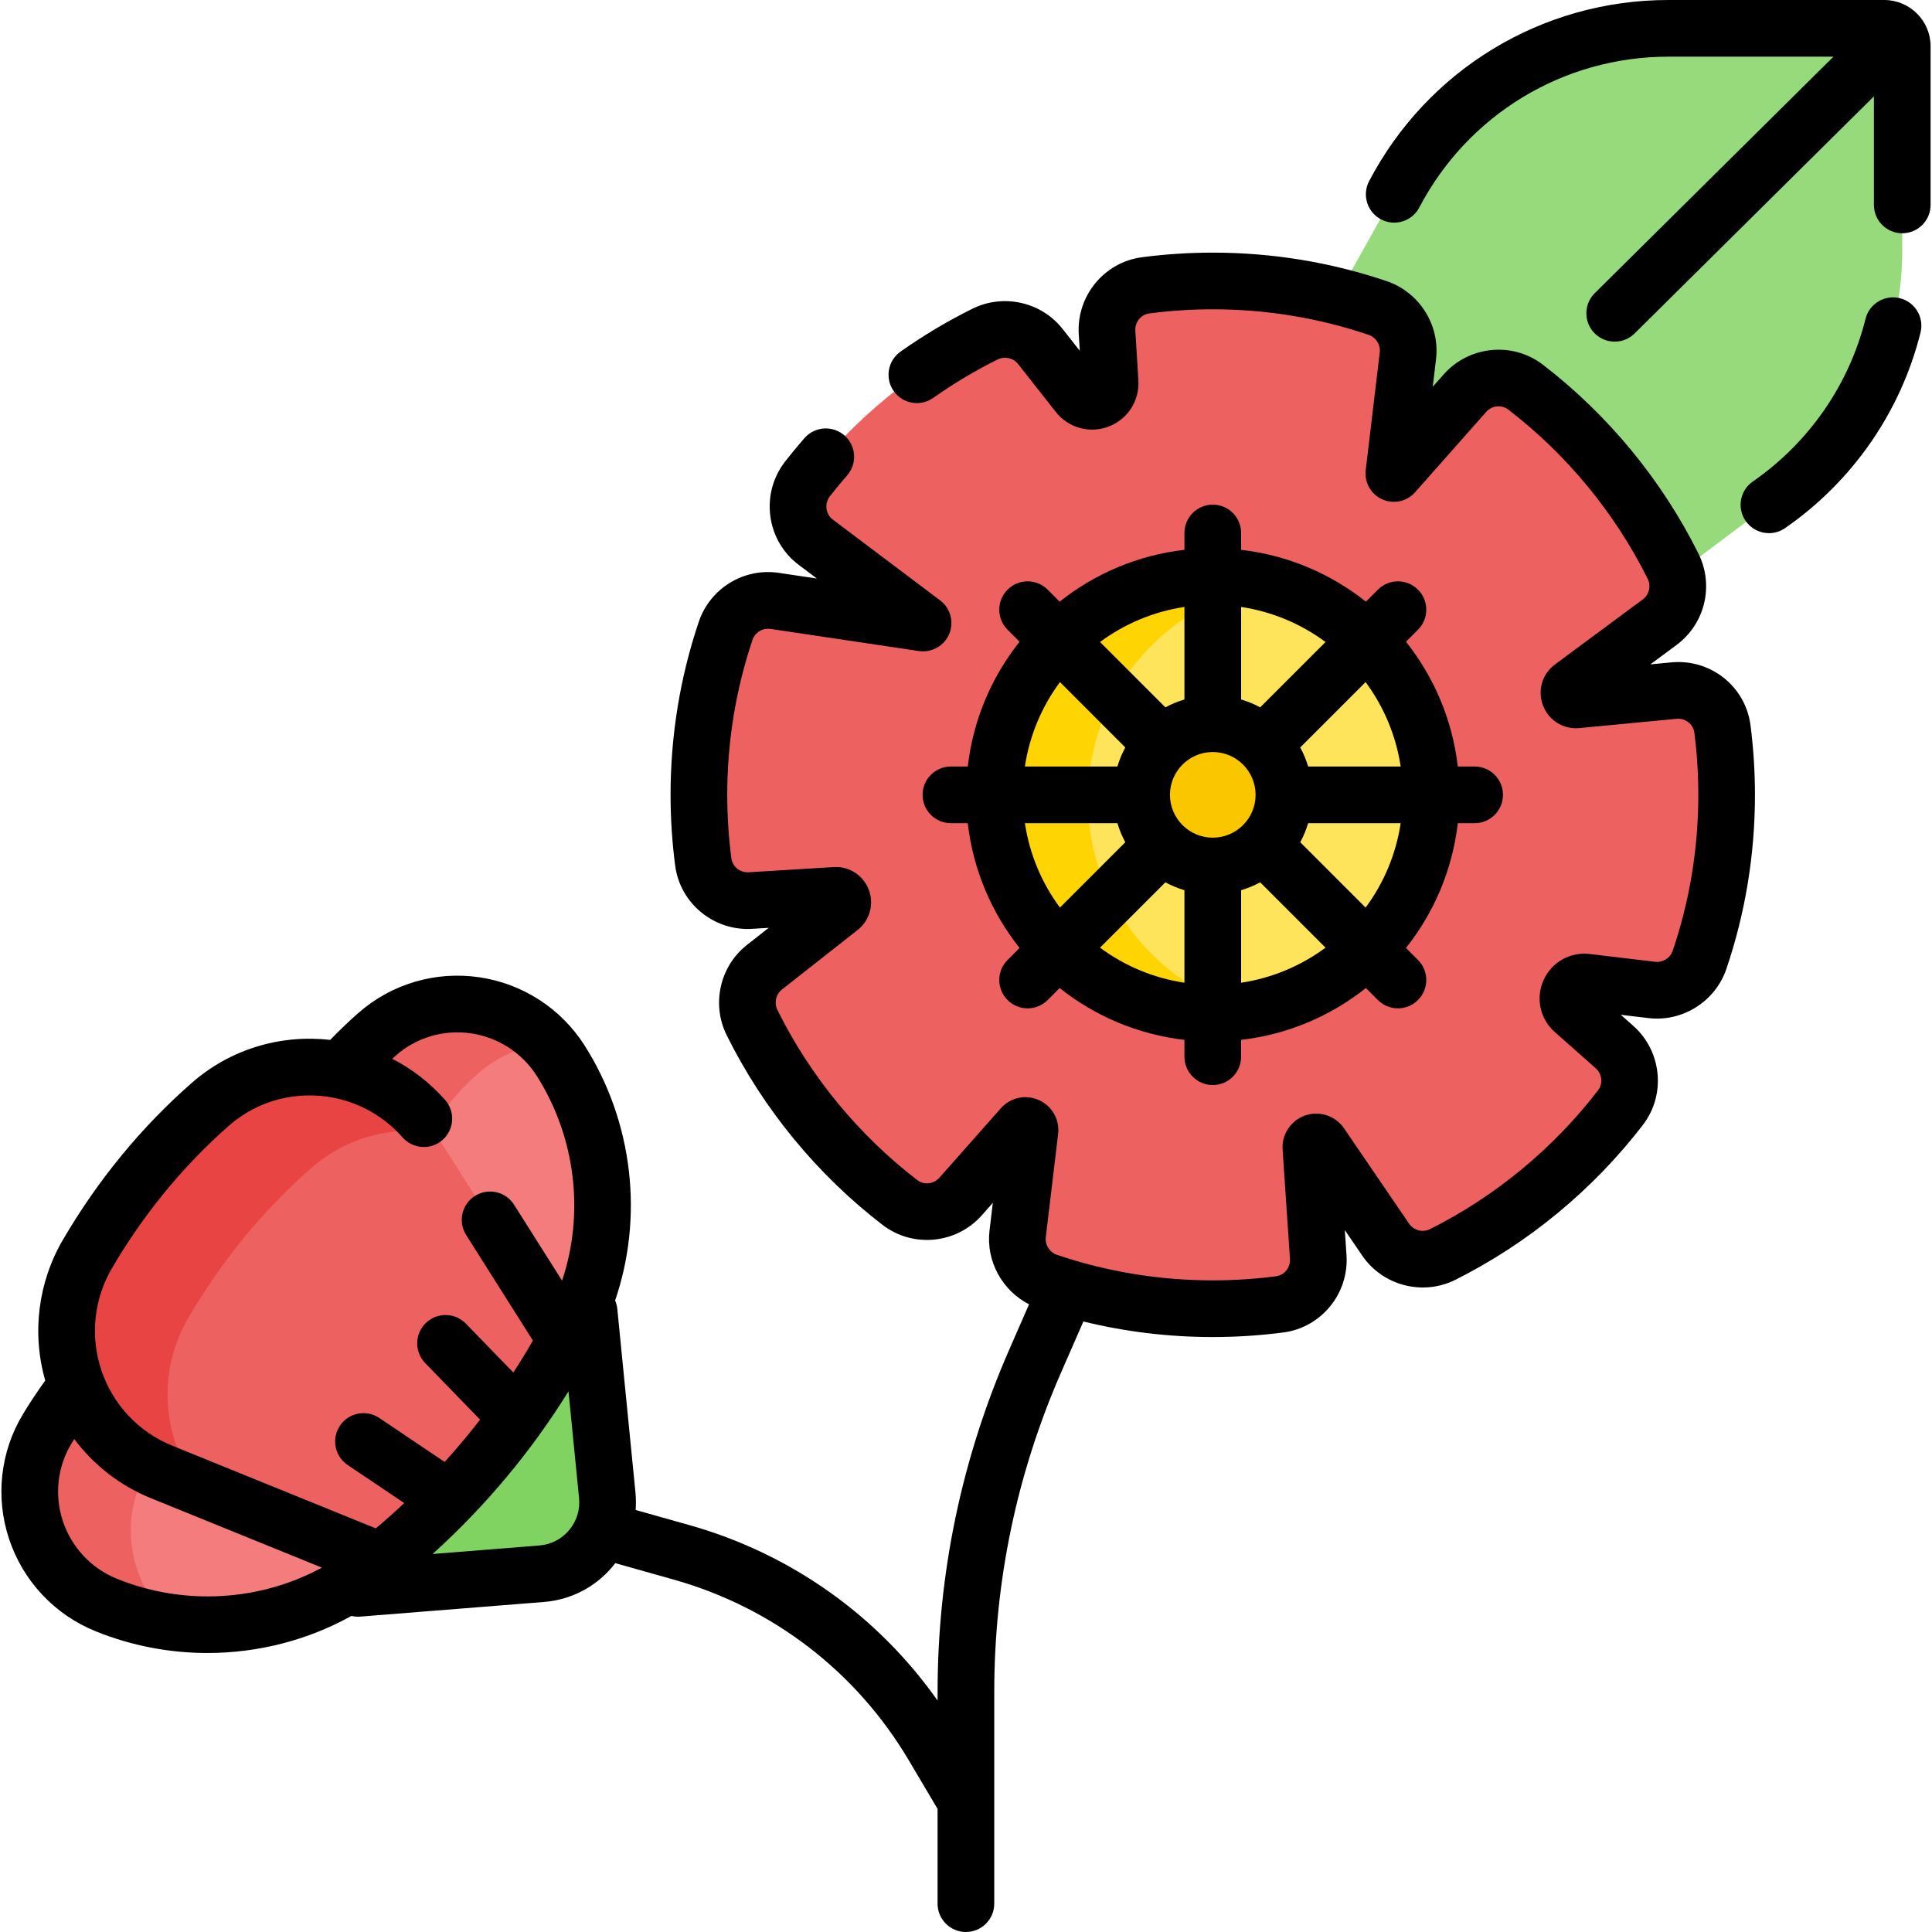 <svg id="Capa_1" enable-background="new 0 0 511.292 511.292" height="512" viewBox="0 0 511.292 511.292" width="512" xmlns="http://www.w3.org/2000/svg"><g><path d="m94.717 420.356 48.628-3.876c10.579-.843 18.406-10.205 17.362-20.766l-4.799-48.546-2.797-36.328-101.245 111.325z" fill="#80d261"/><path d="m100.781 413.103c-19.532 17.018-48.126 21.62-72.692 11.642-18.392-7.47-25.847-29.625-15.589-46.62 2.397-3.971 5.018-7.775 7.826-11.438l22.673-38.03 81.164 47.392z" fill="#f47c7c"/><path d="m149.753 354.529c13.38-22.261 12.892-51.272-1.312-73.733-10.61-16.777-33.735-20.191-48.644-7.084-3.416 3.003-6.632 6.19-9.686 9.529l-24.744 48.19 63.488 54.047z" fill="#f47c7c"/><g id="XMLID_126_"><g><path d="m307.228 215.589-20.88-16.57 82.62-147.6c13.68-26.1 41.02-43.92 72.53-43.92h57.17c2.62 0 4.75 2.13 4.75 4.76v54.04c0 27.89-13.96 52.52-35.28 67.3l-135.85 101.88z" fill="#97da7b"/></g></g><g><path d="m455.838 192.929c.73 5.7 1.11 11.52 1.11 17.42 0 15.26-2.52 29.93-7.15 43.63-1.81 5.32-7.07 8.67-12.65 8.01l-17.33-2.07c-4.24-.5-6.59 4.75-3.4 7.58l10.84 9.59c4.65 4.11 5.37 11.13 1.59 16.05-12.49 16.24-28.56 29.59-47.03 38.85-5.31 2.65-11.76.98-15.11-3.92l-17.22-25.25c-.81-1.18-2.67-.54-2.57.89l1.95 28.95c.42 6.2-4.03 11.73-10.19 12.53-5.8.76-11.72 1.15-17.72 1.15-15.26 0-29.94-2.51-43.63-7.15-5.32-1.8-8.68-7.06-8.01-12.64l3.26-27.33c.14-1.17-1.32-1.83-2.1-.94l-16.26 18.38c-4.11 4.64-11.13 5.36-16.05 1.58-16.42-12.62-29.87-28.9-39.15-47.62-2.49-5.05-1.15-11.15 3.27-14.63l20.04-15.77c1.41-1.11.55-3.38-1.25-3.27l-22.5 1.38c-6.17.38-11.65-4.06-12.46-10.19-.76-5.82-1.16-11.76-1.16-17.79 0-15.16 2.49-29.74 7.06-43.36 1.84-5.45 7.31-8.81 13-7.96l39.27 5.85-28.38-21.37c-5.33-4.01-6.26-11.59-2.15-16.84 12.52-16.01 28.55-29.15 46.93-38.25 5.04-2.5 11.14-1.16 14.62 3.27l9.99 12.69c2.88 3.66 8.77 1.42 8.48-3.23l-.81-13.17c-.37-6.18 4.06-11.66 10.2-12.46 5.82-.77 11.76-1.16 17.79-1.16 15.26 0 29.93 2.51 43.62 7.15 5.32 1.8 8.68 7.06 8.01 12.65l-3.71 31.15 18.81-21.27c4.11-4.64 11.13-5.36 16.05-1.58 16.35 12.56 29.75 28.75 39.02 47.37 2.57 5.16 1.08 11.41-3.54 14.84l-23.23 17.2c-1.52 1.12-.6 3.53 1.28 3.35l25.7-2.45c6.32-.61 12.06 3.87 12.87 10.16z" fill="#ee6161"/></g><circle cx="320.954" cy="210.35" fill="#fee45a" r="57.786"/><path d="m287.874 211.634c0-28.706 20.936-52.512 48.369-57.01-4.872-1.334-9.994-2.06-15.289-2.06-31.914 0-57.786 25.872-57.786 57.786s25.872 57.786 57.786 57.786c3.208 0 6.351-.273 9.417-.776-24.492-6.705-42.497-29.107-42.497-55.726z" fill="#fed402"/><circle cx="320.954" cy="210.35" fill="#fac600" r="18.832"/><path d="m92.12 341.791 20.557-40.036c3.279-6.386 7.68-12.137 13.025-16.93.281-.252.564-.503.848-.753 5.38-4.729 11.839-7.297 18.384-7.872-11.611-12.691-31.709-14.293-45.137-2.489-3.416 3.003-6.632 6.19-9.686 9.529l-24.744 48.19 63.488 54.047 5.322-7.882z" fill="#ee6161"/><path d="m39.252 388.486c2.397-3.971 5.018-7.775 7.826-11.438l20.347-34.128-24.427-14.263-22.673 38.03c-2.808 3.663-5.428 7.466-7.826 11.438-10.258 16.995-2.802 39.149 15.589 46.62 5.653 2.296 11.52 3.81 17.44 4.589-11.28-9.999-14.569-27.108-6.276-40.848z" fill="#ee6161"/><g id="XMLID_127_"><g><path d="m116.028 301.199 33.73 53.33c-12.39 22.78-28.73 42.29-48.98 58.57l-58.04-23.57c-22.75-9.24-31.99-36.5-19.58-57.69 8.83-15.07 19.64-28.31 32.54-39.62 18.5-16.21 47.18-11.81 60.33 8.98z" fill="#ee6161"/></g></g><path d="m49.883 348.696c8.83-15.07 19.64-28.31 32.54-39.62 9.383-8.221 21.398-11.131 32.664-9.3-13.538-19.552-41.321-23.387-59.388-7.557-12.9 11.31-23.71 24.55-32.54 39.62-12.41 21.19-3.17 48.45 19.58 57.69l9.891 4.017c-9.535-12.502-11.364-30.136-2.747-44.85z" fill="#e94444"/><g><path d="m442.26 175.298-5.511.526 6.927-5.129c7.557-5.595 9.994-15.776 5.797-24.208-9.672-19.431-23.905-36.712-41.162-49.976-8.002-6.15-19.529-5.023-26.238 2.563l-2.908 3.287.872-7.319c1.076-9.034-4.413-17.714-13.052-20.638-14.791-5.008-30.278-7.547-46.031-7.547-6.26 0-12.572.412-18.761 1.223-9.986 1.31-17.325 10.251-16.707 20.358l.27 4.39-4.55-5.78c-5.632-7.155-15.661-9.404-23.848-5.351-6.551 3.243-12.955 7.063-19.037 11.354-3.384 2.388-4.192 7.068-1.804 10.452 2.387 3.384 7.066 4.192 10.452 1.805 5.45-3.846 11.186-7.268 17.045-10.168 1.867-.923 4.138-.425 5.404 1.185l9.987 12.689c3.333 4.234 8.954 5.793 13.99 3.874 5.036-1.918 8.198-6.821 7.869-12.2l-.807-13.167c-.14-2.272 1.479-4.279 3.684-4.568 5.545-.727 11.201-1.096 16.812-1.096 14.114 0 27.982 2.272 41.222 6.755 1.961.664 3.209 2.622 2.967 4.655l-3.713 31.156c-.389 3.258 1.386 6.39 4.379 7.731 2.992 1.34 6.511.584 8.686-1.875l18.813-21.267c1.511-1.708 4.088-1.974 5.864-.607 15.46 11.882 28.211 27.362 36.874 44.766.95 1.91.405 4.209-1.295 5.469l-23.229 17.2c-3.419 2.533-4.691 6.905-3.167 10.878 1.525 3.973 5.394 6.362 9.631 5.965l25.701-2.453c2.301-.225 4.423 1.417 4.71 3.653.697 5.432 1.051 10.972 1.051 16.466 0 14.111-2.272 27.979-6.756 41.222-.663 1.961-2.639 3.207-4.654 2.966l-17.332-2.065c-5.178-.617-10.083 2.164-12.215 6.919s-.941 10.27 2.961 13.723l10.84 9.589c1.707 1.51 1.975 4.085.608 5.863-11.805 15.36-27.174 28.056-44.443 36.713-1.939.971-4.325.353-5.549-1.441l-17.224-25.241c-2.26-3.312-6.482-4.71-10.272-3.4-3.79 1.311-6.248 5.02-5.979 9.02l1.95 28.942c.154 2.287-1.462 4.305-3.678 4.594-5.526.722-11.162 1.087-16.751 1.087-14.113 0-27.981-2.272-41.221-6.755-1.962-.664-3.21-2.622-2.968-4.655l3.257-27.327c.453-3.802-1.591-7.408-5.085-8.973-3.49-1.566-7.545-.691-10.078 2.176l-16.258 18.378c-1.512 1.708-4.088 1.973-5.864.608-15.532-11.937-28.324-27.499-36.993-45.005-.923-1.864-.425-4.137 1.186-5.404l20.035-15.769c3.225-2.538 4.41-6.821 2.949-10.656s-5.194-6.253-9.291-5.993l-22.497 1.377c-2.299.126-4.279-1.48-4.568-3.685-.728-5.541-1.096-11.196-1.096-16.81 0-14.022 2.244-27.807 6.671-40.971.676-2.011 2.681-3.244 4.777-2.934l39.272 5.854c3.381.506 6.697-1.355 8.023-4.521 1.325-3.165.334-6.826-2.407-8.889l-28.384-21.369c-.93-.7-1.525-1.722-1.678-2.876-.158-1.197.172-2.389.928-3.356 1.435-1.835 2.956-3.674 4.522-5.466 2.727-3.119 2.408-7.856-.71-10.583-3.12-2.727-7.858-2.408-10.583.71-1.746 1.998-3.445 4.051-5.047 6.101-3.256 4.164-4.67 9.332-3.982 14.553.683 5.178 3.355 9.76 7.528 12.901l4.787 3.604-10.06-1.5c-9.282-1.387-18.211 4.079-21.206 12.991-4.945 14.707-7.453 30.1-7.453 45.75 0 6.264.411 12.576 1.223 18.761 1.31 9.987 10.247 17.324 20.357 16.706l4.392-.269-5.781 4.55c-7.154 5.631-9.404 15.661-5.35 23.848 9.679 19.545 23.958 36.918 41.294 50.242 8.001 6.148 19.526 5.025 26.239-2.563l2.907-3.286-.872 7.319c-.963 8.09 3.349 15.883 10.463 19.526l-5.258 12.021c-12.572 28.75-18.947 59.236-18.947 90.614v2.232c-15.917-22.567-38.956-38.914-65.79-46.465l-14.117-3.972c.114-1.529.104-3.078-.05-4.637l-4.8-48.545c-.079-.798-.283-1.554-.586-2.252 7.544-21.991 4.834-47.089-8.005-67.391-6.251-9.884-16.478-16.508-28.057-18.174-11.53-1.659-23.147 1.792-31.878 9.466-2.519 2.214-5.018 4.606-7.464 7.129-12.839-1.472-26.203 2.241-36.624 11.373-13.339 11.688-24.804 25.641-34.075 41.472-6.622 11.306-8.293 24.774-4.708 37.302-2.122 2.94-4.1 5.919-5.896 8.895-6.007 9.952-7.344 21.998-3.669 33.051 3.69 11.101 12.021 19.992 22.857 24.393 9.548 3.878 19.634 5.767 29.648 5.767 13.317-.001 26.492-3.36 38.082-9.81.552.13 1.124.206 1.712.206.199 0 .401-.008.604-.024l48.628-3.876c7.141-.569 13.604-3.909 18.198-9.404.239-.286.468-.578.693-.872l15.443 4.346c26.241 7.384 48.344 24.369 62.235 47.827l7.617 12.864v25.076c0 4.142 3.357 7.5 7.5 7.5s7.5-3.358 7.5-7.5v-55.973c0-29.296 5.952-57.761 17.69-84.603l5.9-13.49c11.153 2.732 22.621 4.117 34.235 4.117 6.236 0 12.525-.408 18.693-1.213 10.051-1.313 17.387-10.308 16.702-20.477l-.446-6.62 4.613 6.761c5.437 7.968 16.038 10.718 24.661 6.396 19.282-9.667 36.438-23.838 49.614-40.982 6.15-8.002 5.024-19.528-2.563-26.239l-3.287-2.908 7.319.872c9.026 1.078 17.713-4.412 20.639-13.052 5.008-14.794 7.547-30.281 7.547-46.031 0-6.13-.395-12.313-1.173-18.375-1.322-10.35-10.566-17.67-21.008-16.677zm-412.634 160.336c8.456-14.439 18.892-27.147 31.018-37.771 7.826-6.858 18.086-9.231 27.637-7.349.222.056.446.099.671.134 6.583 1.44 12.792 4.914 17.583 10.358 2.736 3.109 7.477 3.411 10.585.674 3.109-2.737 3.411-7.476.675-10.585-4.061-4.613-8.827-8.244-13.988-10.898.315-.283.628-.577.943-.853 5.429-4.773 12.661-6.918 19.837-5.884 7.229 1.04 13.614 5.175 17.516 11.345 10.325 16.327 12.579 36.451 6.646 54.103l-12.702-20.086c-2.214-3.5-6.846-4.544-10.348-2.33-3.501 2.214-4.544 6.847-2.33 10.348l17.661 27.927c-1.651 2.875-3.383 5.693-5.177 8.465l-12.561-12.943c-2.885-2.973-7.634-3.044-10.605-.159s-3.043 7.633-.158 10.605l14.517 14.958c-2.972 3.856-6.096 7.592-9.366 11.205l-17.295-11.638c-3.437-2.313-8.098-1.402-10.41 2.035-2.313 3.437-1.401 8.097 2.035 10.409l14.972 10.075c-2.442 2.29-4.942 4.527-7.517 6.696l-53.905-21.896c-8.815-3.58-15.627-10.801-18.688-19.811-3.067-9.021-2.062-18.911 2.754-27.134zm1.285 82.162c-6.763-2.747-11.963-8.297-14.268-15.228-2.288-6.882-1.458-14.378 2.277-20.567.235-.389.487-.779.729-1.169 5.151 6.887 12.118 12.334 20.265 15.643l45.265 18.386c-16.292 8.873-36.432 10.18-54.268 2.935zm111.838-8.793-28.268 2.253c14.002-12.651 26.047-27.066 35.97-43.045l2.792 28.239c.306 3.087-.622 6.099-2.612 8.479-1.99 2.381-4.789 3.828-7.882 4.074z"/><path d="m251.654 202.85c-4.143 0-7.5 3.358-7.5 7.5s3.357 7.5 7.5 7.5h4.459c1.424 12.389 6.329 23.728 13.711 33.023l-3.176 3.176c-2.929 2.929-2.929 7.678 0 10.606 1.465 1.464 3.385 2.197 5.304 2.197s3.839-.732 5.304-2.197l3.175-3.175c9.295 7.382 20.634 12.287 33.023 13.712v4.458c0 4.142 3.357 7.5 7.5 7.5s7.5-3.358 7.5-7.5v-4.458c12.39-1.424 23.729-6.329 33.024-13.712l3.176 3.175c1.465 1.464 3.385 2.197 5.304 2.197s3.839-.732 5.304-2.197c2.929-2.929 2.929-7.678 0-10.606l-3.176-3.176c7.382-9.295 12.287-20.634 13.711-33.023h4.458c4.143 0 7.5-3.358 7.5-7.5s-3.357-7.5-7.5-7.5h-4.458c-1.424-12.389-6.329-23.728-13.711-33.023l3.176-3.176c2.929-2.929 2.929-7.677 0-10.606s-7.677-2.93-10.607 0l-3.176 3.175c-9.295-7.382-20.634-12.288-33.024-13.712v-4.458c0-4.142-3.357-7.5-7.5-7.5s-7.5 3.358-7.5 7.5v4.458c-12.389 1.424-23.728 6.329-33.023 13.712l-3.175-3.175c-2.93-2.929-7.678-2.929-10.607 0s-2.929 7.678 0 10.606l3.176 3.176c-7.382 9.295-12.287 20.634-13.711 33.023zm19.576 15h24.486c.525 1.764 1.225 3.453 2.089 5.042l-17.296 17.297c-4.769-6.446-8.036-14.065-9.279-22.339zm49.724-18.832c6.249 0 11.333 5.084 11.333 11.333s-5.084 11.332-11.333 11.332c-6.248 0-11.332-5.083-11.332-11.332s5.084-11.333 11.332-11.333zm-29.839 51.778 17.297-17.297c1.589.864 3.278 1.564 5.042 2.089v24.486c-8.275-1.243-15.893-4.51-22.339-9.278zm37.339 9.278v-24.486c1.764-.525 3.453-1.225 5.042-2.089l17.297 17.296c-6.446 4.769-14.065 8.036-22.339 9.279zm32.946-19.885-17.297-17.296c.864-1.589 1.564-3.278 2.089-5.042h24.486c-1.243 8.273-4.51 15.892-9.278 22.338zm9.278-37.339h-24.486c-.525-1.764-1.225-3.454-2.089-5.043l17.296-17.296c4.769 6.446 8.036 14.065 9.279 22.339zm-19.885-32.946-17.297 17.296c-1.589-.864-3.278-1.564-5.042-2.089v-24.486c8.274 1.243 15.893 4.511 22.339 9.279zm-37.339-9.278v24.486c-1.764.525-3.453 1.225-5.042 2.089l-17.297-17.297c6.446-4.768 14.064-8.036 22.339-9.278zm-32.946 19.885 17.297 17.297c-.864 1.589-1.564 3.278-2.089 5.042h-24.486c1.243-8.274 4.51-15.893 9.278-22.339z"/><path d="m502.796 78.918c-4.012-1-8.09 1.439-9.095 5.458-4.361 17.451-14.957 32.743-29.833 43.059-3.404 2.36-4.25 7.033-1.89 10.437 1.457 2.101 3.793 3.227 6.17 3.227 1.474 0 2.964-.434 4.267-1.337 17.867-12.39 30.595-30.767 35.839-51.748 1.004-4.019-1.439-8.092-5.458-9.096z"/><path d="m498.664 0h-57.16c-33.339 0-63.677 18.369-79.176 47.938-1.923 3.668-.508 8.202 3.161 10.125 3.666 1.923 8.202.509 10.124-3.161 12.901-24.613 38.148-39.902 65.89-39.902h43.705l-63.165 62.586c-2.942 2.916-2.964 7.664-.049 10.606 1.467 1.48 3.397 2.221 5.328 2.221 1.908 0 3.816-.724 5.279-2.172l63.318-62.738v28.728c0 4.142 3.357 7.5 7.5 7.5s7.5-3.358 7.5-7.5v-41.975c.001-6.758-5.497-12.256-12.255-12.256z"/></g></g></svg>